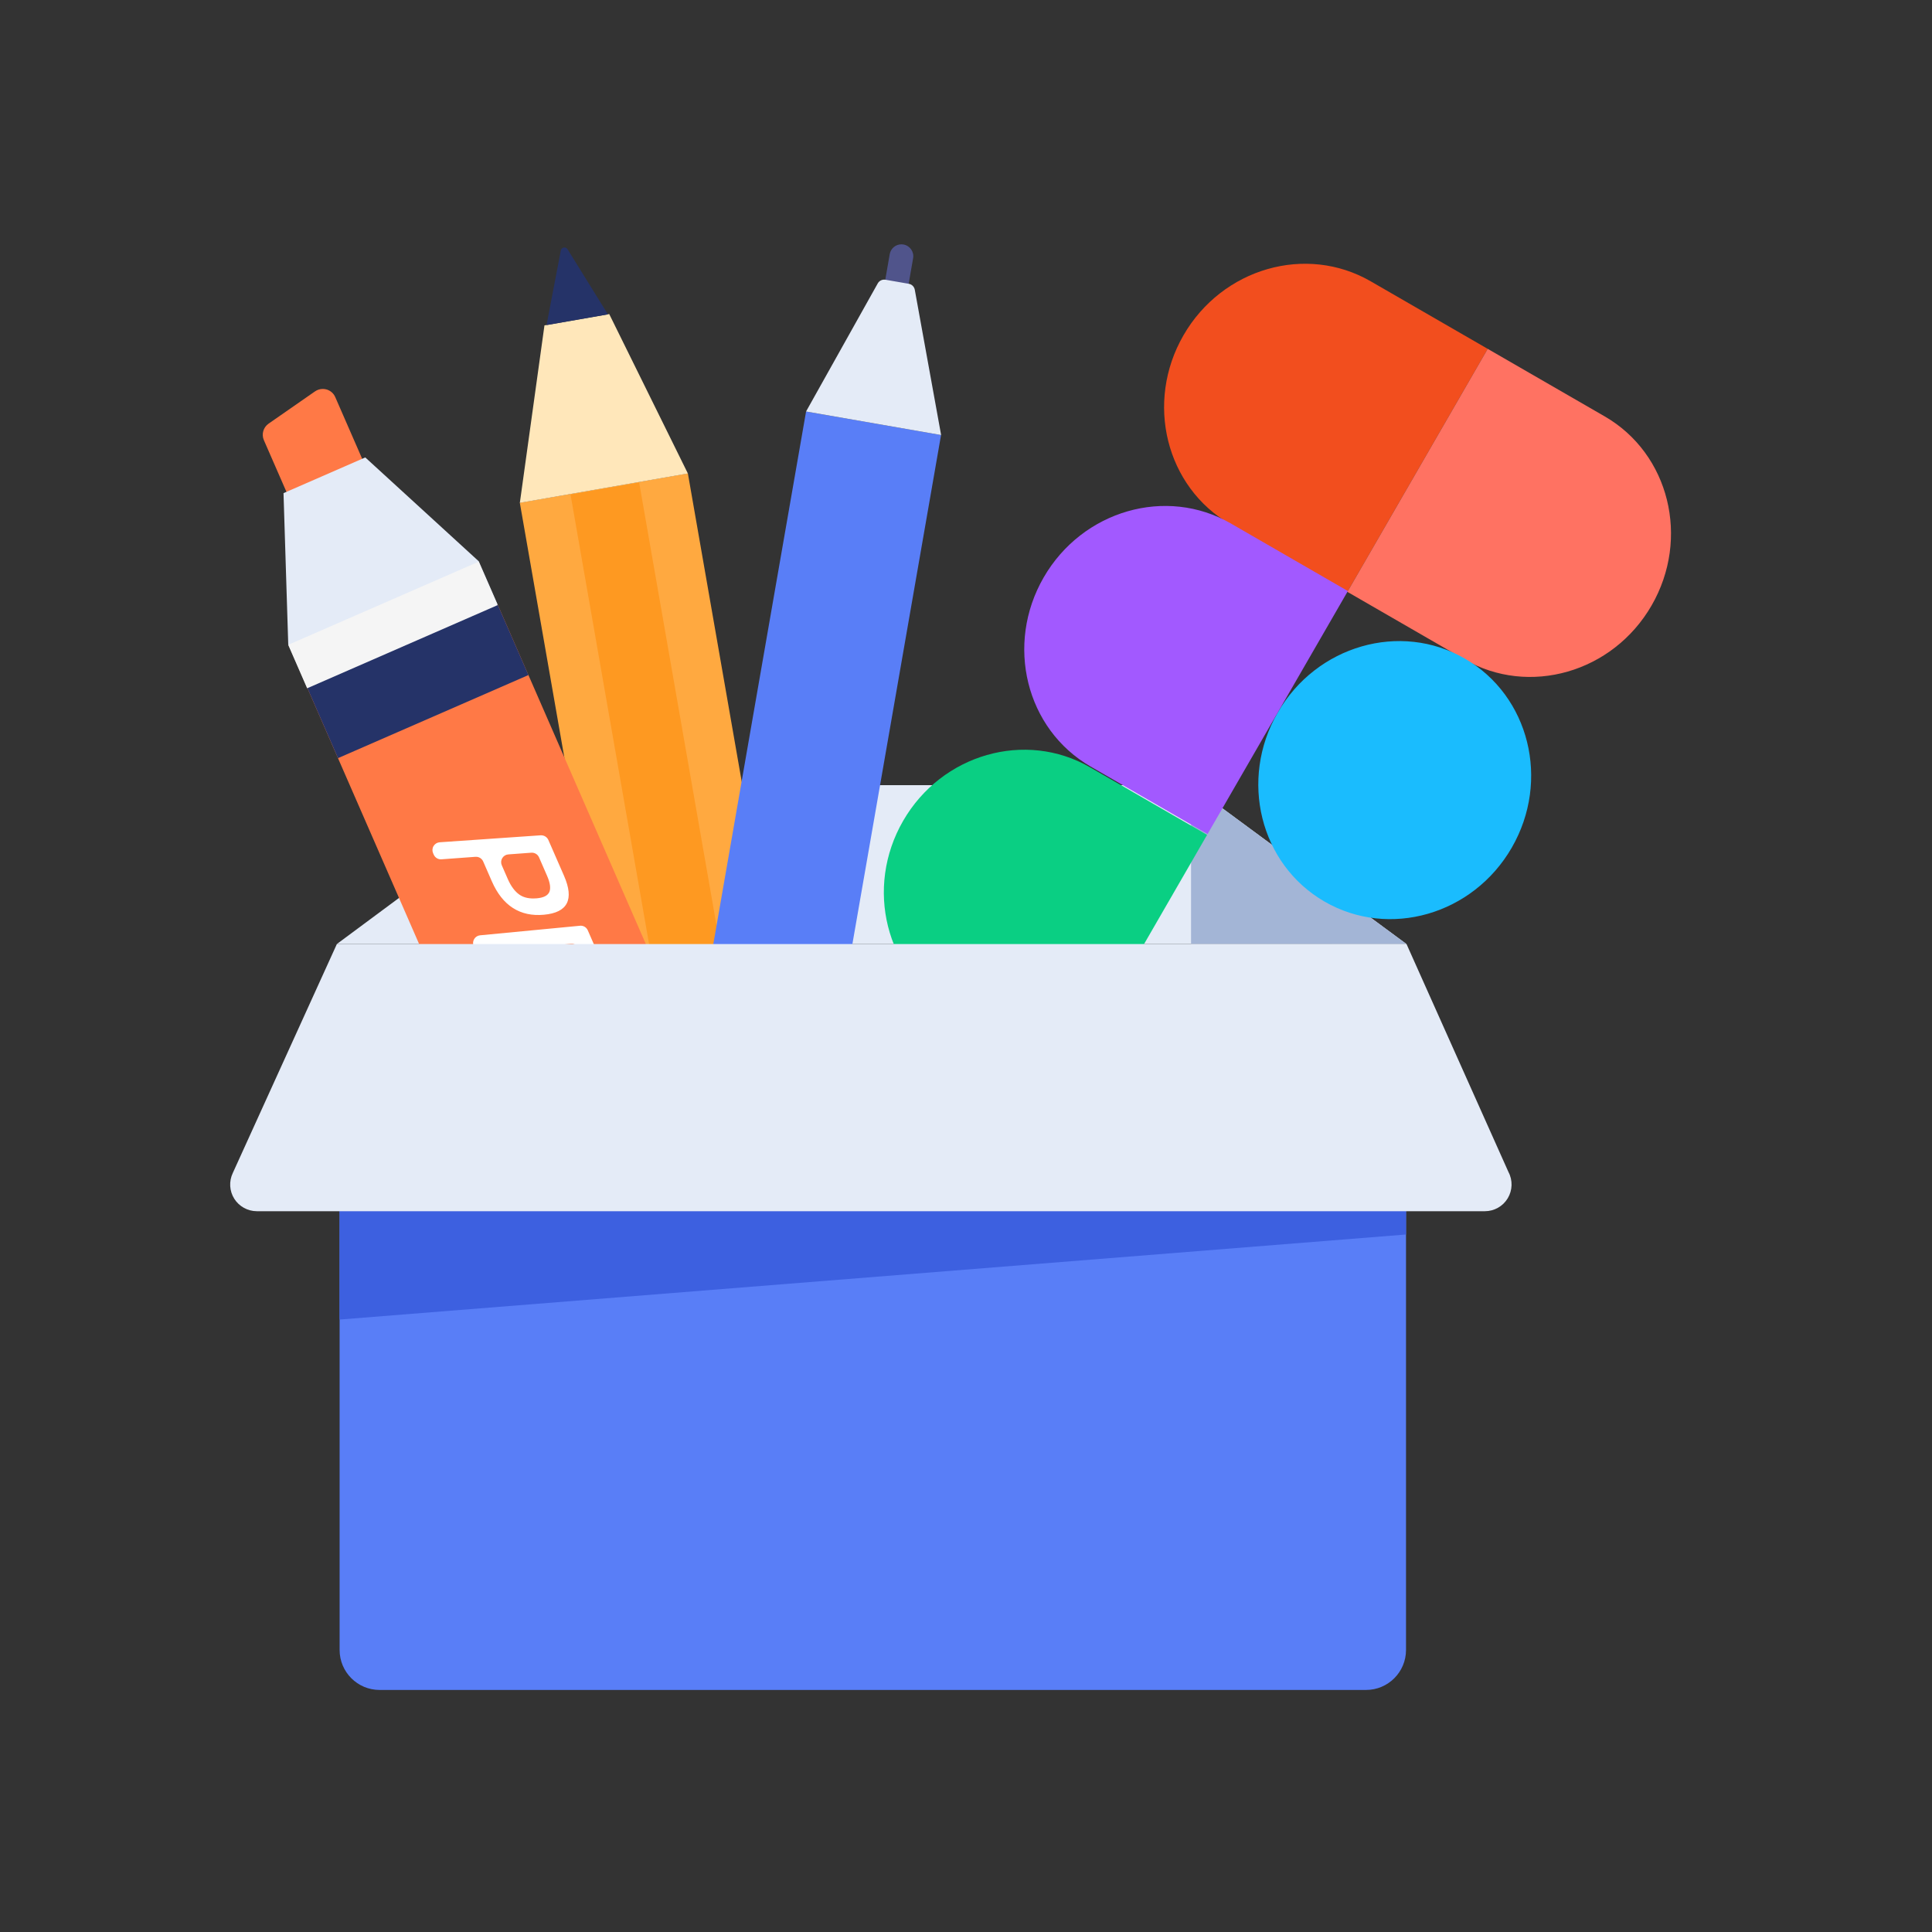 <svg width="455" height="455" viewBox="0 0 455 455" fill="none" xmlns="http://www.w3.org/2000/svg">
<rect x="0" y="0" width="455" height="455" fill="#333333" stroke="none"/>
<g id="Color/Tool box" clip-path="url(#clip0_11026_7087)">
<path id="Vector" d="M129.781 184.912L79.314 222.337H331.248L280.504 184.912H129.781Z" fill="#E4EBF7"/>
<path id="Vector_2" d="M280.504 222.302L331.248 222.337L280.504 184.912V222.302Z" fill="#A3B5D6"/>
<g id="pencile">
<path id="Vector_3" d="M122.421 118.395L165.435 364.606C166.419 370.242 171.794 374.02 177.43 373.031L196.582 369.686C202.217 368.697 205.996 363.328 205.006 357.692L161.998 111.48L122.421 118.395Z" fill="#FFA940"/>
<path id="Vector_4" d="M128.224 76.626L122.427 118.42L161.998 111.505L143.477 73.965L128.224 76.626Z" fill="#FFE7BA"/>
<path id="Vector_5" d="M132.766 58.301C132.419 58.358 132.141 58.636 132.077 58.983L128.71 76.567L143.175 74.039L133.663 58.694C133.501 58.439 133.223 58.283 132.928 58.283C132.87 58.283 132.818 58.289 132.766 58.301Z" fill="#253368"/>
<path id="Vector_6" d="M134.363 116.452L179.136 372.737L195.291 369.914L150.524 113.623L134.363 116.452Z" fill="#FE9921"/>
</g>
<path id="Vector_7" d="M189.436 353.334L188.753 372.943C188.539 379.007 193.284 384.093 199.347 384.301C205.411 384.515 210.497 379.771 210.711 373.713L211.388 354.098L189.442 353.334H189.436Z" fill="#253368"/>
<g id="pen">
<path id="Vector_8" d="M209.537 59.861L208.327 66.799C208.061 68.315 209.085 69.767 210.601 70.028C212.123 70.294 213.569 69.275 213.836 67.754L215.045 60.816C215.311 59.294 214.293 57.848 212.771 57.581C212.609 57.558 212.447 57.541 212.285 57.541C210.954 57.541 209.774 58.496 209.537 59.861Z" fill="#50548B"/>
<path id="Vector_9" d="M148.319 335.299C147.33 340.94 151.114 346.31 156.756 347.293L168.114 349.272C173.755 350.25 179.125 346.477 180.103 340.836L221.624 102.447L189.835 96.91L148.319 335.299Z" fill="#597EF7"/>
<path id="Vector_10" d="M206.718 66.741L189.834 96.91L221.64 102.453L215.438 68.234C215.305 67.516 214.737 66.949 214.014 66.833L208.529 65.879C208.431 65.861 208.332 65.856 208.234 65.856C207.615 65.856 207.03 66.185 206.718 66.741Z" fill="#E4EBF7"/>
</g>
<g id="marker">
<path id="Vector_11" d="M74.188 92.172L63.252 99.775C62.003 100.643 61.54 102.275 62.147 103.669L68.778 118.852C69.478 120.472 71.365 121.207 72.985 120.501L84.956 115.276C86.576 114.565 87.317 112.684 86.611 111.064L78.95 93.509C78.568 92.635 77.81 91.976 76.885 91.715C76.607 91.64 76.312 91.6 76.028 91.6C75.374 91.6 74.738 91.791 74.188 92.172Z" fill="#FF7946"/>
<path id="Vector_12" d="M72.342 161.924L155.245 351.86L200.094 332.285L117.19 142.35L72.342 161.924Z" fill="#FF7946"/>
<path id="Vector_13" d="M72.342 161.924L79.603 178.548L124.452 158.979L117.19 142.35L72.342 161.924Z" fill="#253368"/>
<path id="Vector_14" d="M66.769 116.138L67.88 151.688L72.342 161.923L117.19 142.349L112.758 132.194L86.026 107.73L66.769 116.138Z" fill="#E4EBF7"/>
<path id="Vector_15" d="M67.869 151.867L72.336 162.097L117.179 142.517L112.712 132.293L67.869 151.867Z" fill="#F5F5F5"/>
<path id="Vector_16" d="M127.338 196.721L103.546 198.364C102.956 198.404 102.418 198.734 102.111 199.243C101.798 199.747 101.758 200.378 101.995 200.927L102.151 201.28C102.464 201.992 103.187 202.432 103.962 202.374L111.976 201.784C112.752 201.726 113.481 202.171 113.793 202.883L115.83 207.552C118.347 213.321 122.49 215.942 128.096 215.427C133.703 214.918 135.265 211.834 132.829 206.25L129.144 197.82C128.849 197.149 128.183 196.721 127.454 196.721C127.419 196.721 127.379 196.721 127.338 196.721ZM122.31 210.683C121.269 209.954 120.337 208.733 119.591 207.02L118.173 203.774C117.936 203.23 117.976 202.605 118.283 202.096C118.59 201.587 119.128 201.257 119.718 201.217L125.134 200.817C125.909 200.765 126.633 201.199 126.945 201.911L128.843 206.268C129.572 207.928 129.734 209.213 129.381 210.052C129.022 210.891 128.062 211.417 126.401 211.562C126.129 211.585 125.851 211.597 125.591 211.597C124.289 211.597 123.172 211.296 122.31 210.683Z" fill="white"/>
<path id="Vector_17" d="M136.591 218.021L113.065 220.272C112.486 220.33 111.959 220.66 111.664 221.163C111.363 221.667 111.329 222.286 111.554 222.818L117.792 237.104C118.116 237.839 118.88 238.279 119.678 238.186C120.251 238.122 120.766 237.781 121.055 237.283C121.345 236.78 121.379 236.172 121.142 235.64L117.092 226.348C116.866 225.809 116.901 225.196 117.196 224.693C117.491 224.195 118.012 223.86 118.59 223.807L123.046 223.402C123.833 223.327 124.573 223.761 124.891 224.484L129.214 234.379C129.538 235.114 130.307 235.559 131.106 235.472C131.679 235.403 132.188 235.061 132.483 234.558C132.766 234.06 132.801 233.447 132.57 232.915L129.191 225.173C128.959 224.635 129 224.022 129.295 223.524C129.59 223.026 130.111 222.691 130.689 222.633L134.439 222.257C135.225 222.182 135.972 222.61 136.29 223.333L140.879 233.835C141.203 234.575 141.966 235.009 142.765 234.917C143.343 234.847 143.858 234.512 144.142 234.003C144.431 233.488 144.46 232.874 144.211 232.342L138.431 219.103C138.136 218.432 137.482 218.01 136.765 218.01C136.707 218.01 136.649 218.016 136.591 218.021Z" fill="white"/>
</g>
<path id="Vector_18" d="M79.981 268.018V388.577C79.981 393.779 84.199 397.997 89.4 397.997H321.708C326.909 397.997 331.127 393.779 331.127 388.577V268.018H79.981Z" fill="#597EF7"/>
<path id="Vector_19" d="M79.98 240.521V310.765L331.126 290.734V240.521H79.98Z" fill="#3D60E0"/>
<g id="Color/Figma" clip-path="url(#clip1_11026_7087)">
<path id="Path" d="M223.789 237.745C239.002 246.528 258.725 240.88 267.814 225.137L284.279 196.617L256.72 180.706C241.508 171.923 221.785 177.572 212.695 193.314C203.606 209.057 208.576 228.962 223.789 237.745Z" fill="#0ACF83"/>
<path id="Path_2" d="M278.725 78.949C287.845 63.154 307.593 57.462 322.805 66.245L350.364 82.156L317.322 139.387L289.763 123.476C274.55 114.693 269.605 94.745 278.725 78.949Z" fill="#F24E1E"/>
<path id="Path_3" d="M350.364 82.156L377.923 98.067C393.136 106.851 398.081 126.798 388.961 142.594C379.842 158.39 360.094 164.081 344.881 155.298L317.322 139.387L350.364 82.156Z" fill="#FF7262"/>
<path id="Path_4" d="M356.03 199.633C346.91 215.429 327.162 221.12 311.95 212.337C296.737 203.554 291.792 183.606 300.912 167.811C310.031 152.015 329.779 146.324 344.992 155.107C360.204 163.89 365.149 183.838 356.03 199.633Z" fill="#1ABCFE"/>
<path id="Path_5" d="M245.793 135.988C254.913 120.193 274.661 114.501 289.874 123.284L317.433 139.196L284.39 196.426L256.831 180.515C241.619 171.732 236.674 151.784 245.793 135.988Z" fill="#A259FF"/>
</g>
<path id="Vector_20" d="M79.331 222.336L54.827 276.245C53.896 278.195 54.023 280.481 55.169 282.309C56.32 284.132 58.328 285.243 60.48 285.249H349.7C351.904 285.249 353.953 284.091 355.087 282.199C356.221 280.307 356.284 277.958 355.255 276.02L331.248 222.336H79.331Z" fill="#E4EBF7"/>
</g>
<defs>
<clipPath id="clip0_11026_7087">
<rect width="455" height="455" fill="white"/>
</clipPath>
<clipPath id="clip1_11026_7087">
<rect width="226.322" height="226.322" fill="white" transform="translate(259.443 13.33) rotate(30)"/>
</clipPath>
</defs>
</svg>
